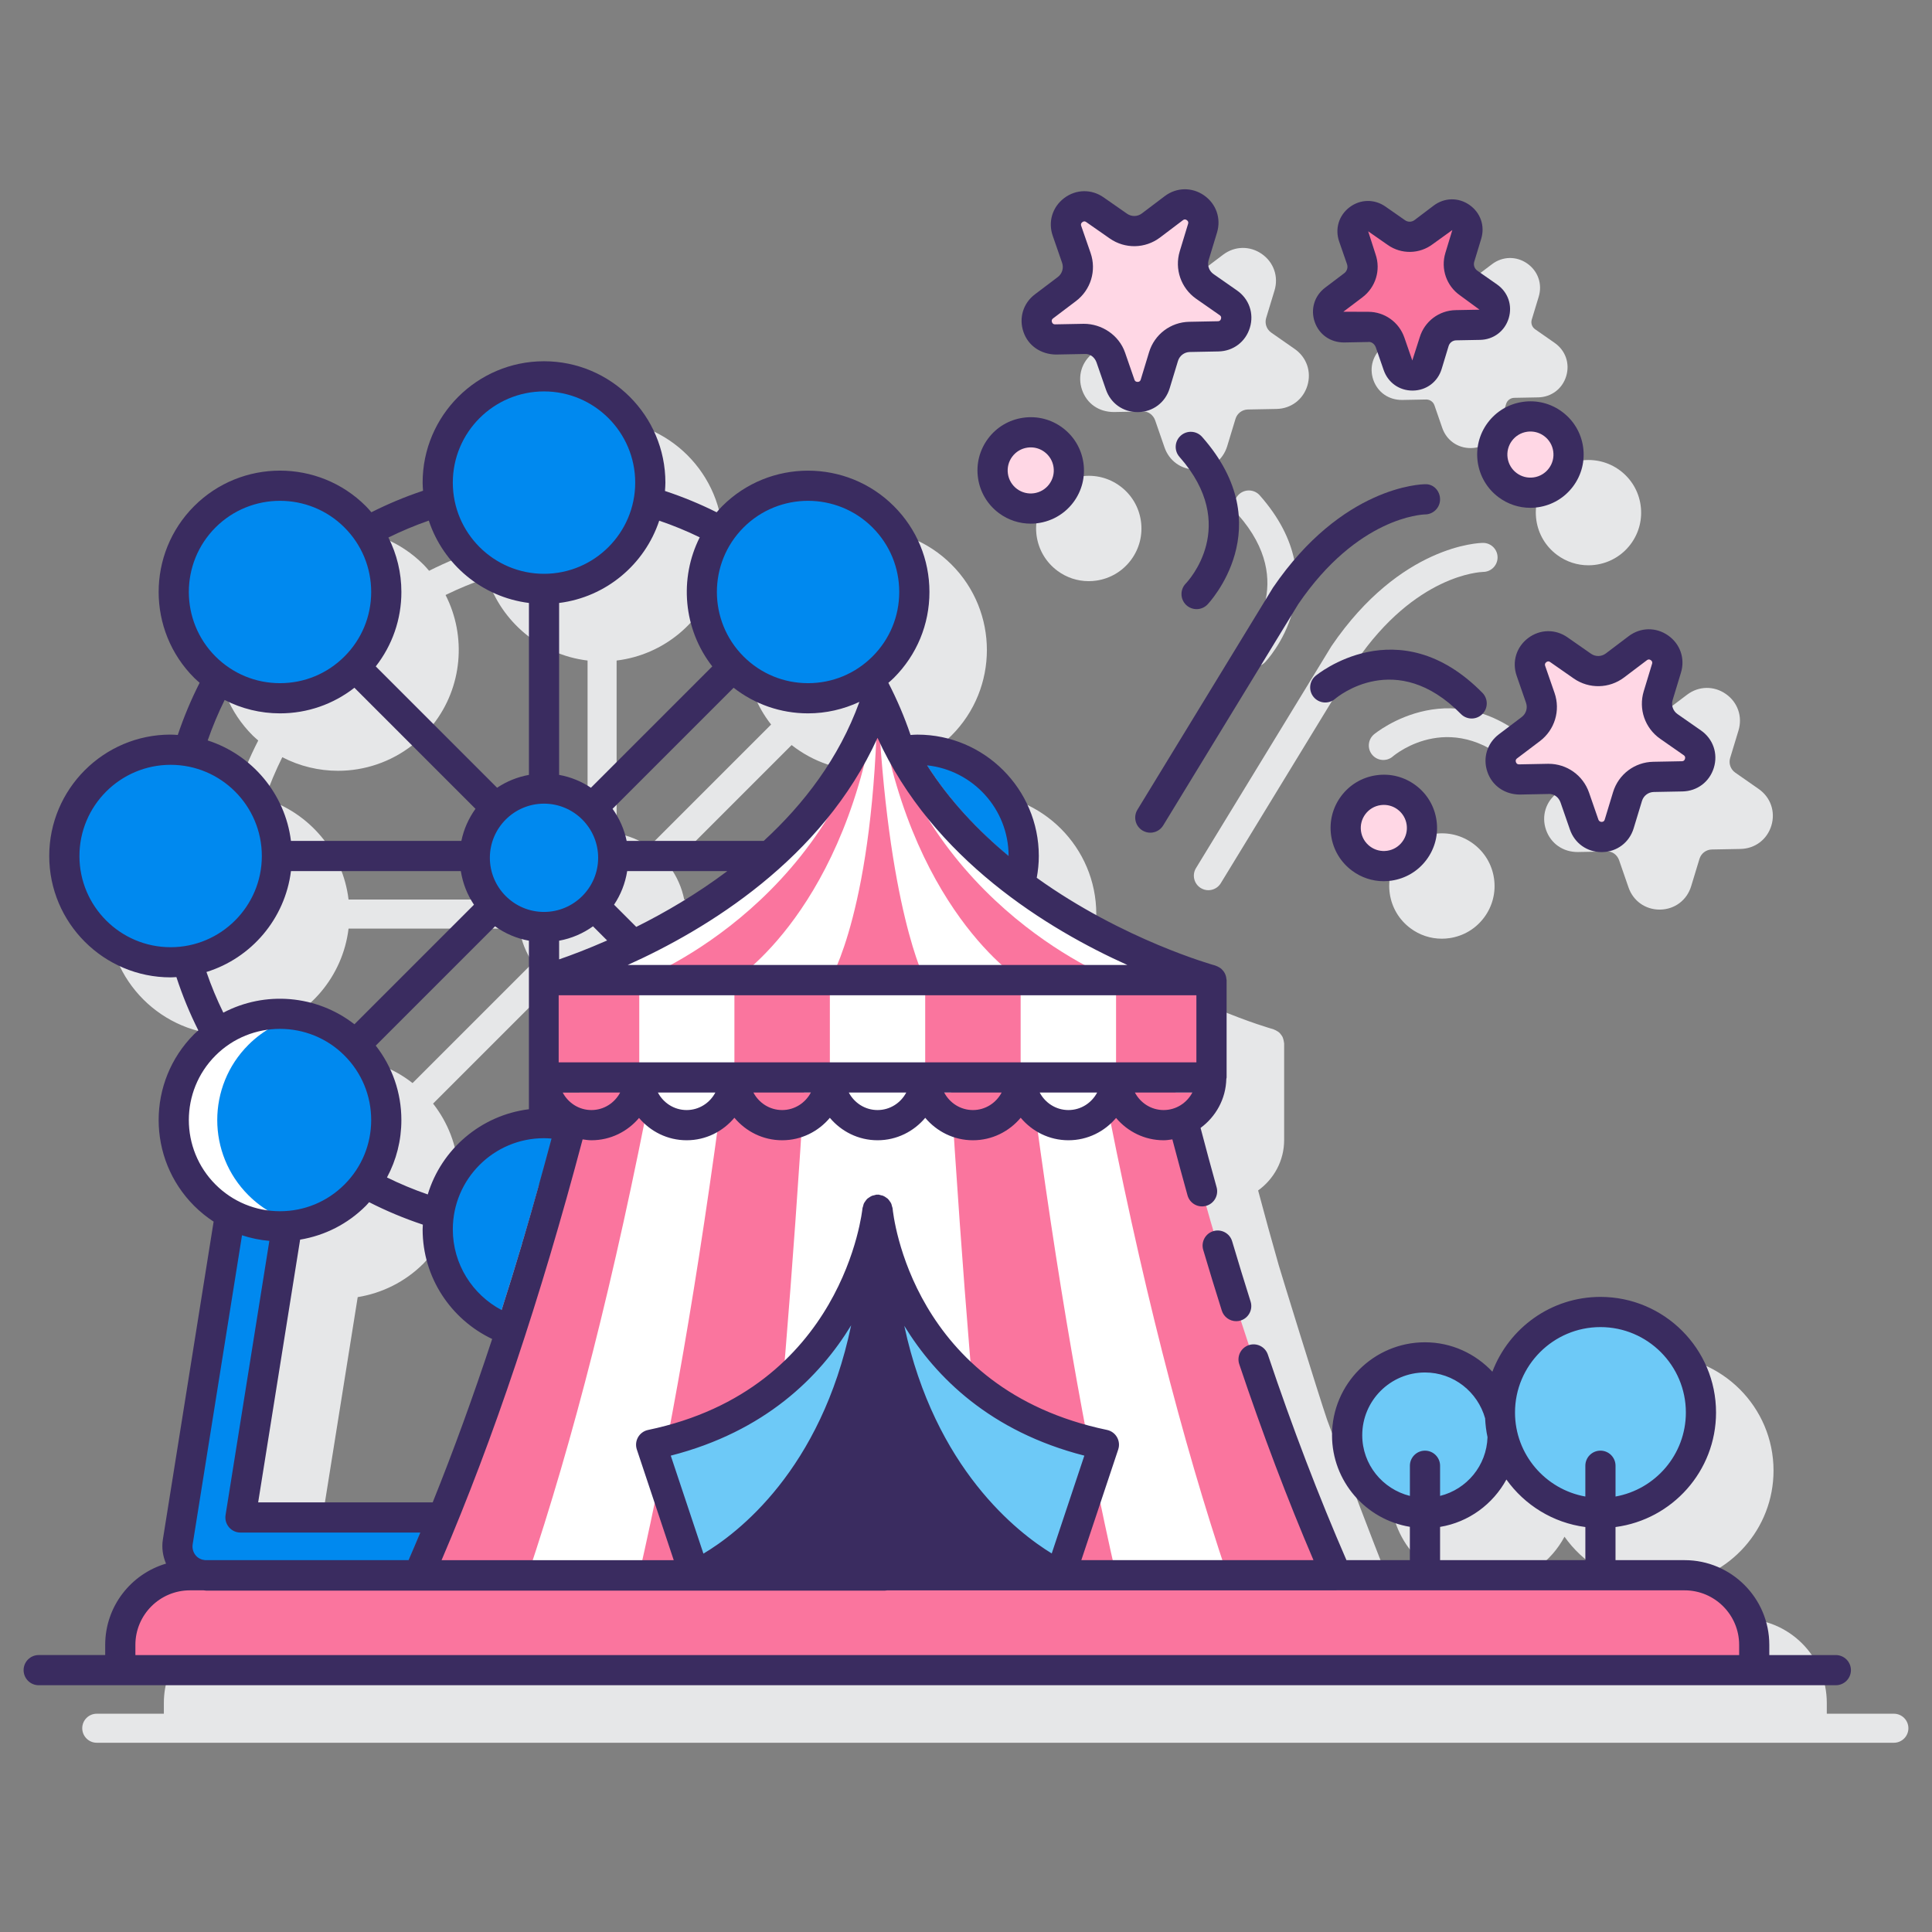 <?xml version="1.0" encoding="utf-8"?>
<!-- Generator: Adobe Illustrator 22.0.1, SVG Export Plug-In . SVG Version: 6.00 Build 0)  -->
<svg version="1.1" id="Layer_1" xmlns="http://www.w3.org/2000/svg" xmlns:xlink="http://www.w3.org/1999/xlink" x="0px" y="0px"
	 viewBox="0 0 128 128" style="enable-background:new 0 0 128 128;" xml:space="preserve">
<rect x="0" y="0" width="128" height="128" fill="#808080" stroke="none"/>
<style type="text/css">
	.st0{fill:#3A2C60;}
	.st1{fill:#E6E7E8;}
	.st2{fill:#6DC9F7;}
	.st3{fill:#FFFFFF;}
	.st4{fill:#FA759E;}
	.st5{fill:#FFD7E5;}
	.st6{fill:#D4FBFF;}
	.st7{fill:#0089EF;}
</style>
<g>
	<g>
		<path class="st1" d="M105.112,46.152c-0.768,0.581-1.06,1.544-0.745,2.454l0.62,1.793c0.124,0.359,0.004,0.755-0.299,0.984
			l-1.513,1.144c-0.768,0.581-1.061,1.544-0.746,2.454c0.316,0.91,1.13,1.472,2.104,1.468l1.897-0.036
			c0.382-0.042,0.719,0.229,0.843,0.588l0.62,1.793c0.31,0.896,1.115,1.469,2.059,1.469c0.015,0,0.03,0,0.045,0
			c0.963-0.019,1.766-0.626,2.046-1.547l0.552-1.815c0.111-0.364,0.441-0.613,0.82-0.62l1.897-0.036
			c0.963-0.018,1.766-0.626,2.046-1.547c0.28-0.921-0.049-1.873-0.839-2.425l-1.555-1.085c-0.312-0.218-0.447-0.609-0.336-0.973
			l0.551-1.815c0.28-0.921-0.049-1.873-0.839-2.424c-0.789-0.551-1.797-0.532-2.565,0.049l-1.513,1.144
			c-0.303,0.229-0.716,0.237-1.028,0.02l-1.556-1.086C106.887,45.551,105.881,45.57,105.112,46.152z"/>
		<path class="st1" d="M92.898,26.498l1.585-0.03c0.004,0,0.008,0,0.011,0c0.245,0,0.462,0.154,0.542,0.386l0.518,1.499c0,0,0,0,0,0
			c0.282,0.813,1.013,1.333,1.87,1.333c0.014,0,0.027,0,0.041,0c0.874-0.016,1.604-0.568,1.858-1.405l0.461-1.517
			c0.073-0.239,0.289-0.402,0.538-0.407l1.585-0.03c0.874-0.017,1.604-0.568,1.858-1.405c0.255-0.837-0.045-1.701-0.762-2.202
			l-1.3-0.907c-0.204-0.143-0.293-0.399-0.22-0.638l0.46-1.516c0.255-0.837-0.045-1.701-0.762-2.202
			c-0.718-0.501-1.632-0.482-2.329,0.045l-1.265,0.956c-0.199,0.15-0.47,0.156-0.674,0.013l-1.3-0.907
			c-0.718-0.5-1.632-0.483-2.329,0.045s-0.964,1.403-0.678,2.229l0.519,1.499c0.081,0.235,0.002,0.495-0.196,0.645l-1.265,0.957
			c-0.698,0.527-0.964,1.402-0.678,2.229C91.274,25.991,92.001,26.504,92.898,26.498z M93.516,19.521L93.516,19.521L93.516,19.521
			L93.516,19.521z M102.455,23.508L102.455,23.508L102.455,23.508L102.455,23.508z"/>
		<path class="st1" d="M73.792,27.298l1.897-0.036c0.366-0.038,0.719,0.229,0.843,0.588l0.621,1.793
			c0.31,0.896,1.115,1.469,2.059,1.469c0.015,0,0.03,0,0.045,0c0.963-0.018,1.766-0.626,2.047-1.547l0.551-1.815
			c0.111-0.364,0.441-0.613,0.821-0.62l1.896-0.036c0.963-0.018,1.766-0.626,2.046-1.547c0.28-0.921-0.049-1.873-0.839-2.425
			l-1.555-1.085c-0.312-0.218-0.447-0.609-0.337-0.972l0.552-1.815c0.28-0.921-0.049-1.873-0.839-2.424
			c-0.789-0.551-1.797-0.533-2.565,0.048l-1.514,1.144c-0.302,0.229-0.716,0.237-1.028,0.02l-1.556-1.086
			c-0.789-0.551-1.796-0.531-2.565,0.049c-0.768,0.581-1.061,1.544-0.746,2.454l0.621,1.793c0.124,0.359,0.004,0.754-0.299,0.984
			l-1.513,1.144c-0.768,0.581-1.061,1.544-0.746,2.454C72.004,26.74,72.794,27.295,73.792,27.298z"/>
		<path class="st1" d="M102.443,31.879c-0.557,0.747-0.789,1.666-0.655,2.589c0.135,0.922,0.62,1.737,1.368,2.294
			c0.625,0.466,1.355,0.69,2.08,0.69c1.065,0,2.118-0.485,2.802-1.403c0.557-0.747,0.789-1.666,0.655-2.589s-0.62-1.737-1.367-2.294
			C105.784,30.017,103.593,30.336,102.443,31.879z"/>
		<path class="st1" d="M97.615,55.904c-0.747-0.557-1.667-0.792-2.589-0.656c-0.922,0.135-1.737,0.62-2.294,1.368
			c-0.557,0.747-0.79,1.667-0.656,2.589c0.135,0.922,0.62,1.737,1.368,2.294c0.609,0.454,1.332,0.692,2.078,0.692
			c0.17,0,0.34-0.012,0.51-0.037c0.922-0.134,1.737-0.62,2.294-1.367s0.79-1.667,0.656-2.589
			C98.848,57.275,98.362,56.461,97.615,55.904z"/>
		<path class="st1" d="M70.05,37.811c0.609,0.454,1.331,0.692,2.077,0.692c0.17,0,0.34-0.012,0.511-0.037
			c0.922-0.135,1.737-0.62,2.294-1.368c0.557-0.747,0.789-1.666,0.655-2.589c-0.135-0.922-0.62-1.737-1.368-2.294
			c-0.747-0.557-1.667-0.789-2.589-0.655c-0.922,0.135-1.737,0.62-2.294,1.368s-0.789,1.666-0.655,2.589
			C68.818,36.44,69.303,37.254,70.05,37.811z"/>
		<path class="st1" d="M101.348,51.412c0.244,0,0.487-0.092,0.675-0.276c0.379-0.373,0.383-0.982,0.011-1.361
			c-5.559-5.647-10.955-1.163-11.009-1.117c-0.404,0.345-0.452,0.952-0.107,1.356c0.344,0.403,0.951,0.451,1.356,0.107
			c0.163-0.141,4.071-3.382,8.389,1.004C100.851,51.316,101.1,51.412,101.348,51.412z"/>
		<path class="st1" d="M82.45,43.891c0.187,0.184,0.431,0.276,0.674,0.276c0.249,0,0.498-0.096,0.686-0.288
			c0.05-0.051,4.899-5.121-0.348-11.06c-0.352-0.398-0.959-0.435-1.358-0.084c-0.398,0.352-0.436,0.959-0.084,1.358
			c4.038,4.57,0.574,8.276,0.415,8.441C82.065,42.913,82.072,43.52,82.45,43.891z"/>
		<path class="st1" d="M79.557,58.837c0.156,0.095,0.329,0.141,0.5,0.141c0.324,0,0.641-0.164,0.822-0.461l8.951-14.668
			c3.943-5.781,8.241-5.953,8.439-5.958c0.529-0.007,0.953-0.44,0.949-0.969c-0.004-0.529-0.434-0.954-0.962-0.954
			c-0.002,0-0.005,0-0.008,0c-0.221,0.002-5.453,0.119-10.034,6.838l-8.977,14.709C78.961,57.968,79.104,58.56,79.557,58.837z"/>
		<path class="st1" d="M125.474,113.538h-4.444v-0.715c0-3.073-2.5-5.574-5.574-5.574h-4.615v-2.265
			c3.749-0.475,6.66-3.678,6.66-7.554c0-4.203-3.419-7.622-7.622-7.622c-3.272,0-6.061,2.077-7.139,4.978
			c-1.118-1.209-2.712-1.971-4.485-1.971c-3.374,0-6.118,2.745-6.118,6.118c0,3.045,2.239,5.571,5.157,6.035v2.28h-4.27
			c-1.1-2.507-4.926-12.676-5.097-13.177c-0.606-1.777-3.063-9.747-3.21-10.256c-0.46-1.6-0.913-3.259-1.363-4.944
			c1.04-0.749,1.724-1.963,1.724-3.34v-6.411c0-0.023-0.011-0.042-0.013-0.064c-0.005-0.067-0.021-0.129-0.039-0.193
			c-0.016-0.058-0.031-0.114-0.057-0.167c-0.028-0.056-0.065-0.103-0.102-0.152c-0.037-0.049-0.072-0.096-0.118-0.137
			c-0.045-0.04-0.096-0.069-0.148-0.1c-0.057-0.034-0.111-0.065-0.175-0.087c-0.021-0.007-0.037-0.023-0.058-0.029
			c-0.102-0.027-6.136-1.711-11.923-5.93c0.12-0.549,0.187-1.118,0.187-1.703c0-4.414-3.591-8.004-8.004-8.004
			c-0.161,0-0.319,0.015-0.478,0.024c-0.407-1.215-0.902-2.39-1.479-3.517c0.125-0.11,0.252-0.217,0.372-0.336
			c3.121-3.121,3.121-8.199,0-11.32c-3.12-3.122-8.198-3.121-11.32,0c-0.132,0.132-0.251,0.272-0.372,0.411
			c-1.118-0.563-2.281-1.046-3.485-1.442c0.013-0.184,0.028-0.368,0.028-0.555c0-4.414-3.591-8.004-8.004-8.004
			s-8.004,3.59-8.004,8.004c0,0.187,0.015,0.371,0.028,0.555c-1.204,0.396-2.367,0.879-3.485,1.442
			c-0.121-0.139-0.239-0.279-0.371-0.411c-3.121-3.121-8.199-3.121-11.32,0c-1.512,1.512-2.345,3.522-2.345,5.66
			c0,2.138,0.833,4.148,2.345,5.66c0.119,0.119,0.247,0.225,0.371,0.336c-0.577,1.127-1.072,2.301-1.479,3.517
			c-0.159-0.009-0.317-0.024-0.478-0.024c-4.414,0-8.004,3.591-8.004,8.004s3.591,8.004,8.004,8.004c0.135,0,0.266-0.014,0.399-0.02
			c0.402,1.24,0.897,2.438,1.475,3.588c-0.096,0.087-0.196,0.168-0.288,0.261c-1.512,1.512-2.345,3.522-2.345,5.66
			c0,2.138,0.833,4.148,2.345,5.66c0.404,0.405,0.843,0.754,1.305,1.054l-3.367,21.087c-0.089,0.556,0.001,1.113,0.223,1.616
			c-2.331,0.667-4.043,2.813-4.043,5.355v0.715H6.411c-0.531,0-0.962,0.431-0.962,0.962c0,0.531,0.431,0.962,0.962,0.962h5.406
			h108.252h5.405c0.531,0,0.962-0.431,0.962-0.962C126.436,113.968,126.005,113.538,125.474,113.538z M52.495,61.521
			c-2.123,1.666-4.325,2.98-6.298,3.985l-1.716-1.716c0.454-0.667,0.76-1.439,0.887-2.269H52.495z M43.138,65.168l1.221,1.221
			c-1.438,0.65-2.662,1.112-3.507,1.404v-1.655C41.694,65.99,42.471,65.651,43.138,65.168z M36.552,92.563
			c-1.272,3.831-2.6,7.441-3.987,10.858H20.907l2.792-17.483c1.597-0.261,3.13-0.998,4.359-2.227c0.08-0.08,0.149-0.166,0.225-0.249
			c1.159,0.593,2.368,1.1,3.62,1.513c-0.004,0.108-0.016,0.213-0.016,0.322C31.886,88.519,33.802,91.295,36.552,92.563z
			 M52.447,49.362c1.444,1.134,3.188,1.706,4.935,1.706c1.209,0,2.416-0.279,3.524-0.822c-1.301,3.79-3.582,6.876-6.188,9.352
			h-9.387c-0.158-0.798-0.491-1.532-0.952-2.168L52.447,49.362z M36.642,65.168c0.667,0.484,1.443,0.822,2.286,0.97v2.776
			c-0.011,0.047-0.019,0.093-0.022,0.142c-0.002,0.023-0.013,0.042-0.013,0.065v6.411c0,0.119,0.025,0.232,0.035,0.348v1.476
			c-3.204,0.386-5.829,2.67-6.715,5.693c-0.96-0.33-1.893-0.719-2.794-1.165c1.507-2.764,1.264-6.231-0.727-8.768L36.642,65.168z
			 M99.218,104.969c1.922-0.305,3.549-1.502,4.435-3.158c1.206,1.709,3.093,2.899,5.266,3.174v2.265h-9.701V104.969z M50.261,39.42
			c-1.397,2.732-1.12,6.102,0.827,8.582l-8.085,8.085c-0.635-0.432-1.365-0.731-2.151-0.869V43.762
			c3.128-0.377,5.705-2.561,6.651-5.478C48.45,38.607,49.371,38.984,50.261,39.42z M32.277,38.284
			c0.946,2.917,3.522,5.101,6.651,5.478v11.456c-0.785,0.138-1.516,0.437-2.151,0.869l-8.085-8.085
			c1.947-2.48,2.224-5.85,0.827-8.582C30.408,38.984,31.33,38.607,32.277,38.284z M18.703,50.167c1.154,0.599,2.424,0.9,3.694,0.9
			c1.747,0,3.491-0.572,4.935-1.705L35.4,57.43c-0.461,0.636-0.794,1.37-0.952,2.168H23.093c-0.38-3.153-2.596-5.75-5.548-6.677
			C17.874,51.974,18.261,51.055,18.703,50.167z M17.471,68.218c2.989-0.907,5.238-3.517,5.622-6.697h11.319
			c0.128,0.83,0.434,1.602,0.887,2.269l-7.966,7.966c-2.523-1.98-5.967-2.233-8.724-0.753
			C18.171,70.106,17.794,69.175,17.471,68.218z"/>
	</g>
	<g>
		<g>
			<g>
				<g>
					<path class="st7" d="M15.932,100.536l3.084-19.312c-1.29,0.085-2.598-0.178-3.768-0.8l-3.47,21.732
						c-0.089,0.556,0.07,1.123,0.436,1.552c0.365,0.429,0.9,0.675,1.463,0.675h13.059c-0.003-0.143,0.02-0.286,0.079-0.421
						c0.493-1.119,0.976-2.263,1.454-3.426H15.932z"/>
					<g>
						<circle class="st7" cx="36.042" cy="56.831" r="4.587"/>
						
							<ellipse transform="matrix(0.707 -0.707 0.707 0.707 -12.053 34.851)" class="st7" cx="36.042" cy="31.974" rx="7.042" ry="7.042"/>
						<path class="st7" d="M32.921,87.756c1.327-4.092,2.598-8.415,3.816-13.024c-0.13-0.095-0.254-0.199-0.372-0.308
							c-0.108-0.005-0.214-0.016-0.323-0.016c-3.889,0-7.042,3.153-7.042,7.042C29,84.217,30.6,86.605,32.921,87.756z"/>
						<circle class="st7" cx="53.535" cy="39.22" r="7.042"/>
						<circle class="st7" cx="18.55" cy="74.205" r="7.042"/>
						<path class="st3" d="M16.456,79.184c-2.75-2.75-2.75-7.209,0-9.96c1.006-1.006,2.241-1.64,3.537-1.91
							c-2.247-0.468-4.678,0.166-6.423,1.91c-2.75,2.75-2.75,7.209,0,9.96c1.744,1.744,4.175,2.378,6.423,1.91
							C18.697,80.824,17.462,80.19,16.456,79.184z"/>
						<path class="st7" d="M67.779,57.484c0.028-0.254,0.044-0.51,0.044-0.771c0-3.884-3.145-7.034-7.028-7.042
							C62.604,52.87,65.13,55.449,67.779,57.484z"/>
						
							<ellipse transform="matrix(0.973 -0.23 0.23 0.973 -12.727 4.114)" class="st7" cx="11.304" cy="56.712" rx="7.042" ry="7.042"/>
						<circle class="st7" cx="18.55" cy="39.22" r="7.042"/>
					</g>
				</g>
				<g>
					<g>
						<path class="st5" d="M104.955,54.632l-0.621-1.793c-0.26-0.752-0.975-1.251-1.771-1.236l-1.897,0.036
							c-1.182,0.023-1.702-1.481-0.759-2.194l1.513-1.144c0.635-0.48,0.888-1.314,0.628-2.066l-0.621-1.793
							c-0.387-1.117,0.882-2.077,1.852-1.4l1.556,1.086c0.653,0.455,1.524,0.439,2.159-0.041l1.513-1.144
							c0.943-0.713,2.247,0.197,1.904,1.328l-0.552,1.815c-0.231,0.761,0.054,1.585,0.706,2.04l1.556,1.086
							c0.97,0.676,0.507,2.198-0.675,2.221l-1.897,0.036c-0.796,0.015-1.491,0.541-1.722,1.302l-0.552,1.815
							C106.932,55.719,105.342,55.749,104.955,54.632z"/>
						<path class="st4" d="M92.617,24.19l-0.519-1.498c-0.218-0.629-0.815-1.045-1.48-1.033l-1.585,0.03
							c-0.988,0.019-1.423-1.238-0.635-1.834l1.265-0.956c0.531-0.401,0.742-1.098,0.525-1.727l-0.519-1.498
							c-0.323-0.934,0.737-1.736,1.548-1.17l1.3,0.907c0.545,0.381,1.274,0.367,1.805-0.034l1.265-0.956
							c0.788-0.596,1.879,0.165,1.591,1.11l-0.461,1.517c-0.193,0.636,0.045,1.325,0.59,1.706l1.3,0.907
							c0.81,0.565,0.424,1.838-0.564,1.856l-1.585,0.03c-0.665,0.013-1.246,0.452-1.44,1.089l-0.461,1.517
							C94.27,25.098,92.94,25.124,92.617,24.19z"/>
						<path class="st5" d="M74.215,25.481l-0.621-1.793c-0.26-0.752-0.975-1.251-1.771-1.236l-1.897,0.036
							c-1.182,0.023-1.702-1.481-0.759-2.194l1.513-1.144c0.635-0.48,0.888-1.314,0.628-2.066l-0.621-1.793
							c-0.387-1.117,0.882-2.077,1.852-1.4l1.556,1.086c0.653,0.455,1.524,0.439,2.159-0.041l1.513-1.144
							c0.943-0.713,2.247,0.197,1.904,1.328l-0.552,1.815c-0.231,0.761,0.054,1.585,0.706,2.04l1.556,1.086
							c0.97,0.676,0.507,2.198-0.675,2.221L78.81,22.32c-0.796,0.015-1.491,0.541-1.722,1.302l-0.552,1.815
							C76.192,26.568,74.602,26.599,74.215,25.481z"/>
					</g>
					<g>
						<path class="st5" d="M102.904,28.09c-1.119-0.834-2.702-0.603-3.536,0.516c-0.834,1.119-0.603,2.702,0.516,3.536
							s2.702,0.603,3.536-0.516C104.254,30.508,104.023,28.924,102.904,28.09z"/>
						<path class="st5" d="M93.193,52.828c-1.119-0.834-2.702-0.603-3.536,0.516s-0.603,2.702,0.516,3.536s2.702,0.603,3.536-0.516
							C94.543,55.245,94.312,53.662,93.193,52.828z"/>
						<circle class="st5" cx="68.288" cy="31.167" r="2.527"/>
					</g>
				</g>
			</g>
			<path class="st4" d="M111.61,104.364H12.581c-2.547,0-4.612,2.065-4.612,4.612v1.676h108.252v-1.676
				C116.221,106.429,114.157,104.364,111.61,104.364z"/>
			<g>
				<g>
					<path class="st4" d="M77.637,71.384H38.641c-3.368,13.404-7,24.098-10.91,32.981h60.817
						C84.637,95.484,81.005,84.791,77.637,71.384z"/>
					<path class="st3" d="M72.999,71.384H43.278c-2.567,13.404-5.335,24.098-8.315,32.981h46.352
						C78.335,95.484,75.566,84.791,72.999,71.384z"/>
					<path class="st4" d="M48.002,71.384c-1.751,13.404-3.639,24.098-5.672,32.981h31.616c-2.033-8.882-3.921-19.575-5.672-32.981
						H48.002z"/>
					<path class="st3" d="M53.331,71.384c-0.83,13.404-1.726,24.098-2.69,32.981h14.996c-0.964-8.882-1.86-19.575-2.69-32.981
						H53.331z"/>
					<g>
						<g>
							<path class="st3" d="M80.27,64.938c0,0-17.605-4.707-22.131-18.828C53.612,60.23,36.007,64.938,36.007,64.938H80.27z"/>
						</g>
						<g>
							<path class="st4" d="M73.947,64.938c0,0-12.575-4.707-15.808-18.828C54.905,60.23,42.33,64.938,42.33,64.938H73.947z"/>
						</g>
						<g>
							<path class="st3" d="M67.627,64.938c0,0-7.549-4.707-9.489-18.828c-1.94,14.121-9.489,18.828-9.489,18.828H67.627z"/>
						</g>
						<g>
							<path class="st4" d="M61.295,64.938c0,0-2.509-4.707-3.156-18.828c-0.2,14.096-3.156,18.828-3.156,18.828H61.295z"/>
						</g>
					</g>
					<g>
						<path class="st2" d="M58.14,80.141c0,0,1.154,12.689,14.996,15.573l-2.884,8.651C70.252,104.365,58.14,99.174,58.14,80.141z"
							/>
						<path class="st2" d="M58.14,80.144c0,0.734-0.017,1.45-0.052,2.143c-0.081,1.624-0.256,3.138-0.501,4.547
							c-1.776,10.201-7.394,14.963-10.09,16.704c-0.897,0.582-1.467,0.827-1.467,0.827l-2.346-7.022l-0.541-1.63
							C56.987,92.831,58.14,80.144,58.14,80.144z"/>
					</g>
					<g>
						<g>
							<path class="st3" d="M55.155,72.384c0.42,1.252,1.59,2.16,2.983,2.16s2.563-0.908,2.983-2.16H55.155z"/>
							<g>
								<path class="st4" d="M48.835,72.384c0.42,1.252,1.59,2.16,2.983,2.16s2.563-0.908,2.983-2.16H48.835z"/>
								<path class="st4" d="M61.475,72.384c0.42,1.252,1.59,2.16,2.983,2.16s2.563-0.908,2.983-2.16H61.475z"/>
							</g>
							<g>
								<path class="st3" d="M42.508,72.384c0.42,1.252,1.59,2.16,2.984,2.16s2.563-0.908,2.983-2.16H42.508z"/>
								<path class="st3" d="M67.803,72.384c0.42,1.252,1.59,2.16,2.983,2.16s2.563-0.908,2.983-2.16H67.803z"/>
							</g>
							<g>
								<path class="st4" d="M36.2,72.384c0.42,1.252,1.59,2.16,2.983,2.16s2.563-0.908,2.983-2.16H36.2z"/>
								<path class="st4" d="M74.11,72.384c0.42,1.252,1.59,2.16,2.983,2.16s2.563-0.908,2.983-2.16H74.11z"/>
							</g>
						</g>
						<g>
							<rect x="36.014" y="64.931" class="st3" width="44.25" height="6.453"/>
							<rect x="36.03" y="64.931" class="st4" width="6.323" height="6.453"/>
							<g>
								<rect x="48.657" y="64.931" class="st4" width="6.323" height="6.453"/>
								<rect x="61.297" y="64.931" class="st4" width="6.323" height="6.453"/>
							</g>
							<rect x="73.942" y="64.931" class="st4" width="6.315" height="6.453"/>
						</g>
					</g>
				</g>
			</g>
		</g>
		<circle class="st2" cx="94.408" cy="95.087" r="5.156"/>
		<g>
			<circle class="st2" cx="106.033" cy="93.583" r="6.66"/>
			<g>
				<path class="st0" d="M101.242,42.274c-0.782,0.591-1.08,1.571-0.759,2.498l0.621,1.792c0.119,0.344,0.004,0.722-0.286,0.941
					l-1.513,1.144c-0.782,0.591-1.08,1.571-0.759,2.498c0.321,0.926,1.161,1.488,2.141,1.494l1.896-0.037
					c0.367-0.033,0.688,0.219,0.807,0.563l0.621,1.792c0.315,0.912,1.135,1.494,2.095,1.494c0.015,0,0.031,0,0.046,0
					c0.979-0.019,1.797-0.637,2.082-1.575l0.551-1.814c0.106-0.348,0.421-0.586,0.785-0.593l1.896-0.036
					c0.979-0.019,1.797-0.637,2.082-1.574s-0.05-1.906-0.854-2.467l-1.556-1.085c-0.298-0.208-0.427-0.581-0.322-0.929l0.552-1.815
					c0.285-0.938-0.05-1.906-0.854-2.466c-0.804-0.561-1.828-0.542-2.61,0.049l-1.513,1.144c-0.29,0.22-0.685,0.228-0.983,0.019
					l-1.556-1.085C103.049,41.663,102.024,41.683,101.242,42.274z M107.597,44.886l1.513-1.144c0.032-0.023,0.129-0.097,0.259-0.005
					c0.131,0.091,0.096,0.207,0.084,0.244l-0.551,1.815c-0.359,1.18,0.08,2.446,1.09,3.151l1.556,1.085
					c0.033,0.023,0.132,0.092,0.085,0.246c-0.046,0.153-0.167,0.155-0.207,0.156l-1.896,0.036c-1.232,0.023-2.302,0.832-2.661,2.012
					l-0.551,1.815c-0.011,0.038-0.046,0.153-0.207,0.156c-0.145-0.003-0.199-0.111-0.212-0.148l-0.621-1.792
					c-0.397-1.147-1.47-1.909-2.68-1.909c-0.018,0-0.037,0-0.055,0l-1.896,0.037c-0.032,0.001-0.16,0.004-0.212-0.148
					c-0.052-0.152,0.043-0.224,0.075-0.248l1.513-1.144c0.983-0.744,1.373-2.026,0.97-3.191l-0.621-1.792
					c-0.013-0.038-0.052-0.151,0.076-0.248c0.126-0.097,0.226-0.028,0.259-0.004l1.556,1.085
					C105.274,45.654,106.614,45.628,107.597,44.886z"/>
				<path class="st0" d="M89.052,22.689l1.585-0.03c0.228-0.039,0.439,0.14,0.516,0.36l0.519,1.499
					c0.287,0.83,1.032,1.359,1.906,1.359c0.014,0,0.027,0,0.041,0c0.892-0.017,1.635-0.579,1.895-1.433l0.46-1.517
					c0.068-0.223,0.27-0.375,0.502-0.379l1.585-0.03c0.892-0.018,1.635-0.58,1.895-1.433c0.259-0.853-0.046-1.733-0.777-2.243
					l-1.3-0.908c-0.191-0.133-0.273-0.372-0.206-0.595l0.46-1.517c0.26-0.853-0.045-1.733-0.776-2.244
					c-0.73-0.511-1.663-0.494-2.375,0.045l-1.264,0.956c-0.187,0.141-0.439,0.146-0.63,0.012l-1.3-0.907
					c-0.732-0.51-1.664-0.492-2.375,0.045c-0.711,0.538-0.982,1.43-0.69,2.272l0.519,1.498c0.076,0.22,0.003,0.462-0.183,0.602
					l-1.265,0.957c-0.711,0.538-0.982,1.43-0.69,2.272C87.396,22.172,88.153,22.694,89.052,22.689z M90.266,19.697
					c0.878-0.665,1.227-1.81,0.867-2.852l-0.488-1.521l1.3,0.907c0.904,0.631,2.102,0.608,2.98-0.057l1.296-0.934l-0.461,1.517
					c-0.32,1.054,0.072,2.186,0.975,2.816l1.289,0.944l-1.585,0.03c-1.102,0.021-2.057,0.744-2.378,1.798L93.57,23.88
					c0,0-0.003-0.004-0.008-0.017l-0.519-1.498c-0.355-1.026-1.313-1.707-2.395-1.707c-0.017,0-0.033,0-0.049,0l-1.598-0.005
					L90.266,19.697z"/>
				<path class="st0" d="M69.946,23.489l1.896-0.036c0.369-0.038,0.688,0.219,0.807,0.563l0.621,1.793
					c0.315,0.912,1.134,1.494,2.095,1.494c0.015,0,0.03,0,0.045,0c0.98-0.019,1.797-0.637,2.083-1.575l0.551-1.814
					c0.106-0.348,0.421-0.586,0.786-0.593l1.896-0.037c0.98-0.019,1.797-0.637,2.082-1.574c0.285-0.938-0.05-1.906-0.854-2.467
					l-1.555-1.085c-0.298-0.208-0.428-0.582-0.322-0.93l0.552-1.815c0.285-0.938-0.051-1.906-0.854-2.467
					c-0.804-0.56-1.829-0.54-2.609,0.05l-1.513,1.144c-0.289,0.22-0.685,0.228-0.983,0.019l-1.556-1.085
					c-0.804-0.561-1.828-0.541-2.61,0.05c-0.781,0.591-1.079,1.571-0.758,2.497l0.621,1.793c0.119,0.344,0.004,0.722-0.286,0.941
					l-1.513,1.144c-0.782,0.591-1.08,1.571-0.759,2.498C68.126,22.922,68.977,23.472,69.946,23.489z M69.771,21.093l1.513-1.144
					c0.984-0.743,1.374-2.025,0.97-3.19l-0.621-1.793c-0.013-0.038-0.052-0.151,0.075-0.248c0.127-0.097,0.227-0.028,0.259-0.005
					l1.555,1.085c1.012,0.706,2.351,0.68,3.334-0.063l1.514-1.145c0.031-0.024,0.127-0.098,0.259-0.005
					c0.131,0.092,0.096,0.207,0.085,0.245l-0.552,1.815c-0.359,1.179,0.08,2.446,1.09,3.152l1.556,1.085
					c0.033,0.022,0.131,0.091,0.085,0.245c-0.046,0.153-0.167,0.155-0.207,0.156l-1.896,0.037c-1.232,0.023-2.302,0.832-2.661,2.012
					l-0.551,1.814c-0.012,0.038-0.047,0.153-0.207,0.156c-0.165-0.006-0.199-0.11-0.212-0.148l-0.621-1.793
					c-0.403-1.165-1.549-1.912-2.735-1.908l-1.896,0.036c-0.031,0.001-0.16,0.004-0.212-0.148
					C69.643,21.19,69.739,21.118,69.771,21.093z"/>
				<path class="st0" d="M98.565,28.008c-1.162,1.559-0.839,3.773,0.72,4.936c0.615,0.458,1.346,0.7,2.1,0.7
					c0.171,0,0.344-0.012,0.517-0.038c0.933-0.136,1.756-0.627,2.319-1.382c0.563-0.755,0.798-1.685,0.663-2.617
					c-0.136-0.932-0.627-1.756-1.382-2.319s-1.685-0.799-2.617-0.662C99.952,26.762,99.128,27.253,98.565,28.008z M100.169,29.204
					c0.244-0.327,0.6-0.54,1.004-0.599c0.075-0.011,0.149-0.016,0.224-0.016c0.327,0,0.643,0.104,0.91,0.303
					c0.327,0.244,0.54,0.6,0.598,1.004c0.059,0.404-0.042,0.806-0.287,1.133c-0.244,0.327-0.6,0.54-1.004,0.599
					c-0.404,0.058-0.806-0.043-1.133-0.287C99.806,30.838,99.666,29.879,100.169,29.204z"/>
				<path class="st0" d="M93.79,52.026c-0.755-0.563-1.686-0.799-2.617-0.662c-0.933,0.136-1.756,0.627-2.319,1.382
					c-0.563,0.755-0.798,1.685-0.663,2.617c0.136,0.933,0.627,1.756,1.382,2.319c0.616,0.459,1.347,0.7,2.101,0.7
					c0.171,0,0.344-0.013,0.516-0.038c0.933-0.136,1.756-0.627,2.319-1.382s0.798-1.685,0.662-2.617
					C95.037,53.412,94.546,52.589,93.79,52.026z M92.907,55.767c-0.244,0.327-0.6,0.54-1.004,0.599
					c-0.402,0.058-0.806-0.043-1.133-0.287c-0.327-0.244-0.54-0.6-0.599-1.004c-0.059-0.403,0.043-0.806,0.287-1.133
					c0.244-0.327,0.6-0.54,1.004-0.599c0.075-0.011,0.149-0.016,0.224-0.016c0.327,0,0.643,0.104,0.909,0.303
					c0.327,0.244,0.54,0.6,0.599,1.004S93.151,55.44,92.907,55.767z"/>
				<path class="st0" d="M66.18,33.995c0.632,0.471,1.371,0.698,2.104,0.698c1.077,0,2.141-0.49,2.832-1.417
					c0.563-0.755,0.798-1.685,0.662-2.617c-0.136-0.933-0.627-1.756-1.382-2.319c-0.755-0.563-1.685-0.798-2.617-0.662
					s-1.756,0.626-2.319,1.382s-0.798,1.685-0.663,2.617C64.934,32.609,65.425,33.432,66.18,33.995z M67.064,30.254
					c0.244-0.327,0.6-0.54,1.004-0.598c0.075-0.011,0.149-0.016,0.224-0.016c0.326,0,0.643,0.104,0.909,0.303
					c0.327,0.244,0.54,0.6,0.599,1.004s-0.043,0.806-0.287,1.133c-0.503,0.676-1.462,0.815-2.137,0.312
					c-0.327-0.244-0.54-0.6-0.599-1.004C66.718,30.984,66.82,30.581,67.064,30.254z"/>
				<path class="st0" d="M97.501,47.603c0.253,0,0.507-0.096,0.702-0.288c0.394-0.387,0.398-1.021,0.011-1.414
					c-5.583-5.672-11.006-1.165-11.061-1.119c-0.42,0.359-0.47,0.99-0.111,1.41c0.358,0.419,0.989,0.469,1.41,0.111
					c0.162-0.139,4.042-3.361,8.337,1.001C96.984,47.503,97.243,47.603,97.501,47.603z"/>
				<path class="st0" d="M78.576,40.071c0.195,0.191,0.448,0.286,0.701,0.286c0.259,0,0.518-0.1,0.714-0.299
					c0.05-0.051,4.923-5.147-0.348-11.112c-0.367-0.414-0.997-0.453-1.412-0.087c-0.414,0.366-0.453,0.998-0.087,1.412
					c4.019,4.549,0.565,8.235,0.416,8.39C78.176,39.055,78.183,39.686,78.576,40.071z"/>
				<path class="st0" d="M75.69,55.022c0.163,0.099,0.342,0.146,0.52,0.146c0.337,0,0.666-0.17,0.854-0.479l8.95-14.666
					c3.933-5.767,8.217-5.937,8.409-5.941c0.549-0.008,0.99-0.458,0.985-1.008c-0.004-0.552-0.439-1.029-1.008-0.992
					c-0.221,0.002-5.474,0.12-10.066,6.857l-8.977,14.708C75.07,54.119,75.219,54.734,75.69,55.022z"/>
				<path class="st0" d="M80.391,81.564c-0.529,0.157-0.832,0.713-0.675,1.243c0.407,1.374,0.818,2.716,1.232,4.026
					c0.135,0.426,0.529,0.699,0.953,0.699c0.1,0,0.202-0.015,0.302-0.047c0.526-0.167,0.818-0.729,0.652-1.255
					c-0.411-1.299-0.818-2.629-1.222-3.991C81.477,81.71,80.919,81.408,80.391,81.564z"/>
				<path class="st0" d="M121.627,109.652h-4.406v-0.676c0-3.094-2.518-5.612-5.612-5.612h-4.577v-2.194
					c3.752-0.492,6.66-3.703,6.66-7.587c0-4.224-3.436-7.66-7.66-7.66c-3.271,0-6.061,2.065-7.158,4.956
					c-1.122-1.193-2.703-1.949-4.467-1.949c-3.395,0-6.157,2.762-6.157,6.157c0,3.053,2.237,5.588,5.157,6.068v2.209h-4.201
					c-1.826-4.199-3.578-8.769-5.206-13.616c-0.175-0.523-0.742-0.806-1.266-0.629c-0.523,0.176-0.806,0.743-0.629,1.266
					c1.542,4.592,3.193,8.951,4.916,12.979H71.64l2.445-7.333c0.09-0.271,0.061-0.567-0.082-0.815
					c-0.142-0.248-0.383-0.422-0.663-0.48c-12.922-2.692-14.158-14.198-14.204-14.686c-0.005-0.048-0.029-0.088-0.04-0.133
					c-0.016-0.068-0.029-0.135-0.059-0.197c-0.022-0.046-0.052-0.083-0.081-0.124c-0.044-0.065-0.087-0.127-0.144-0.18
					c-0.028-0.026-0.061-0.043-0.092-0.066c-0.07-0.052-0.141-0.098-0.223-0.13c-0.04-0.016-0.083-0.02-0.125-0.03
					c-0.062-0.015-0.12-0.042-0.187-0.045c-0.017,0-0.032,0.007-0.049,0.008c-0.015,0-0.028-0.007-0.044-0.007
					c-0.062,0.003-0.115,0.029-0.174,0.043c-0.049,0.012-0.1,0.017-0.146,0.036c-0.072,0.029-0.133,0.071-0.196,0.115
					c-0.041,0.028-0.084,0.052-0.121,0.086c-0.048,0.046-0.083,0.099-0.122,0.154c-0.035,0.049-0.071,0.094-0.097,0.149
					c-0.027,0.057-0.038,0.12-0.053,0.182c-0.012,0.049-0.037,0.092-0.042,0.143c-0.011,0.119-1.236,11.982-14.204,14.684
					c-0.279,0.058-0.521,0.233-0.663,0.48c-0.143,0.248-0.172,0.544-0.082,0.815l2.445,7.333H29.255
					c3.464-8.094,6.533-17.281,9.345-27.879c0.192,0.027,0.384,0.058,0.584,0.058c1.268,0,2.394-0.578,3.154-1.478
					c0.76,0.899,1.885,1.478,3.154,1.478c1.274,0,2.404-0.584,3.164-1.491c0.76,0.907,1.889,1.491,3.164,1.491
					c1.272,0,2.4-0.582,3.16-1.486c0.76,0.904,1.888,1.486,3.16,1.486s2.4-0.582,3.16-1.486c0.76,0.904,1.888,1.486,3.16,1.486
					c1.274,0,2.404-0.584,3.164-1.491c0.76,0.907,1.889,1.491,3.164,1.491c1.268,0,2.394-0.578,3.154-1.478
					c0.76,0.899,1.885,1.478,3.154,1.478c0.197,0,0.386-0.031,0.576-0.058c0.333,1.258,0.667,2.505,1.005,3.71
					c0.149,0.532,0.699,0.843,1.233,0.693c0.532-0.149,0.842-0.701,0.693-1.233c-0.357-1.274-0.711-2.595-1.062-3.929
					c1.006-0.741,1.675-1.914,1.706-3.25c0.003-0.032,0.019-0.06,0.019-0.093v-6.453c0-0.023-0.011-0.041-0.013-0.064
					c-0.007-0.093-0.023-0.18-0.054-0.265c-0.015-0.042-0.032-0.081-0.053-0.12c-0.034-0.066-0.074-0.125-0.122-0.181
					c-0.036-0.043-0.072-0.082-0.114-0.119c-0.045-0.039-0.095-0.069-0.147-0.099c-0.06-0.036-0.119-0.067-0.187-0.089
					c-0.016-0.005-0.029-0.017-0.046-0.022c-0.101-0.027-6.083-1.685-11.843-5.815c0.086-0.47,0.137-0.951,0.137-1.445
					c0-4.435-3.608-8.042-8.042-8.042c-0.154,0-0.304,0.013-0.456,0.023c-0.403-1.195-0.898-2.347-1.469-3.455
					c0.124-0.107,0.248-0.214,0.365-0.331c1.519-1.519,2.356-3.539,2.356-5.687c0-2.148-0.837-4.168-2.356-5.687
					c-3.136-3.136-8.238-3.136-11.374,0c-0.13,0.13-0.247,0.269-0.367,0.406c-1.099-0.55-2.243-1.021-3.425-1.412
					c0.013-0.183,0.028-0.366,0.028-0.552c0-4.435-3.608-8.042-8.042-8.042S28,27.54,28,31.974c0,0.182,0.015,0.36,0.027,0.539
					c-1.182,0.393-2.323,0.872-3.422,1.425c-0.12-0.137-0.238-0.276-0.368-0.406c-3.136-3.136-8.238-3.136-11.374,0
					s-3.136,8.238,0,11.374c0.117,0.117,0.242,0.222,0.364,0.33c-0.564,1.109-1.048,2.263-1.449,3.457
					c-0.158-0.009-0.314-0.024-0.474-0.024c-4.435,0-8.042,3.608-8.042,8.042s3.608,8.042,8.042,8.042
					c0.129,0,0.255-0.013,0.383-0.019c0.398,1.22,0.884,2.4,1.453,3.532c-0.092,0.084-0.188,0.161-0.277,0.25
					c-3.136,3.136-3.136,8.238,0,11.374c0.397,0.397,0.831,0.745,1.29,1.047l-3.363,21.061c-0.088,0.549-0.002,1.097,0.21,1.596
					c-2.326,0.685-4.03,2.836-4.03,5.381v0.676H2.564c-0.552,0-1,0.448-1,1s0.448,1,1,1H7.97h108.252h5.406c0.552,0,1-0.448,1-1
					S122.18,109.652,121.627,109.652z M106.033,87.923c3.121,0,5.66,2.539,5.66,5.66c0,2.779-2.015,5.092-4.66,5.566v-2.04
					c0-0.552-0.448-1-1-1s-1,0.448-1,1v2.04c-2.645-0.474-4.66-2.787-4.66-5.566C100.373,90.463,102.912,87.923,106.033,87.923z
					 M99.803,98.023c1.207,1.688,3.078,2.865,5.231,3.147v2.194h-9.625v-2.203C97.31,100.849,98.91,99.656,99.803,98.023z
					 M90.252,95.087c0-2.292,1.865-4.157,4.157-4.157c1.902,0,3.492,1.291,3.984,3.038c0.021,0.425,0.071,0.843,0.159,1.247
					c-0.059,1.888-1.376,3.453-3.143,3.893V97.11c0-0.552-0.448-1-1-1s-1,0.448-1,1v1.998
					C91.601,98.657,90.252,97.033,90.252,95.087z M71.84,96.44l-2.16,6.48c-2.237-1.367-7.735-5.598-9.768-15.078
					C61.994,91.243,65.606,94.843,71.84,96.44z M44.44,96.44c6.257-1.603,9.873-5.223,11.951-8.636
					c-2.01,9.602-7.527,13.783-9.787,15.128L44.44,96.44z M28.667,99.536H17.104l2.78-17.407c1.64-0.273,3.154-1.039,4.352-2.238
					c0.078-0.078,0.146-0.162,0.22-0.243c1.14,0.581,2.329,1.079,3.558,1.487C28.011,81.241,28,81.344,28,81.45
					c0,3.204,1.888,5.969,4.607,7.261C31.35,92.525,30.04,96.126,28.667,99.536z M32.798,61.371
					c0.657,0.471,1.419,0.803,2.244,0.953v11.165c-3.183,0.398-5.797,2.65-6.702,5.646c-0.928-0.321-1.83-0.696-2.702-1.125
					c0.622-1.156,0.954-2.455,0.954-3.804c0-1.811-0.601-3.526-1.697-4.931L32.798,61.371z M23.481,67.86
					c-2.516-1.958-5.934-2.218-8.685-0.768c-0.426-0.871-0.801-1.769-1.118-2.695c2.971-0.92,5.204-3.52,5.599-6.684h11.254
					c0.13,0.813,0.429,1.57,0.871,2.227L23.481,67.86z M36.042,60.418c-1.978,0-3.587-1.609-3.587-3.587s1.609-3.587,3.587-3.587
					s3.587,1.609,3.587,3.587S38.02,60.418,36.042,60.418z M40.224,62.308c-1.288,0.565-2.396,0.984-3.181,1.253v-1.237
					c0.826-0.15,1.587-0.482,2.245-0.953L40.224,62.308z M37.042,63.561 M34.722,81.93c-0.048,0.159-0.096,0.317-0.143,0.476
					c0.002,0,0.003,0,0.005,0c-0.444,1.495-0.895,2.953-1.353,4.388C31.312,85.78,30,83.767,30,81.45
					c0-3.332,2.71-6.042,6.042-6.042c0.168,0,0.333,0.012,0.498,0.025C35.946,77.658,35.341,79.827,34.722,81.93z M39.184,73.544
					c-0.828,0-1.541-0.474-1.903-1.16h3.806C40.724,73.07,40.012,73.544,39.184,73.544z M45.491,73.544
					c-0.828,0-1.541-0.474-1.903-1.16h3.806C47.032,73.07,46.319,73.544,45.491,73.544z M51.819,73.544
					c-0.828,0-1.541-0.474-1.903-1.16h3.806C53.359,73.07,52.647,73.544,51.819,73.544z M58.139,73.544
					c-0.828,0-1.541-0.474-1.903-1.16h3.806C59.679,73.07,58.967,73.544,58.139,73.544z M64.458,73.544
					c-0.828,0-1.541-0.474-1.903-1.16h3.806C65.999,73.07,65.287,73.544,64.458,73.544z M70.786,73.544
					c-0.828,0-1.541-0.474-1.903-1.16h3.806C72.327,73.07,71.614,73.544,70.786,73.544z M77.094,73.544
					c-0.828,0-1.541-0.474-1.903-1.16h3.806C78.634,73.07,77.922,73.544,77.094,73.544z M79.264,70.384h-42.25v-4.446h42.25V70.384z
					 M66.823,56.705c-2.003-1.665-3.893-3.647-5.397-5.999C64.453,51.029,66.819,53.594,66.823,56.705z M74.688,63.931H41.589
					c5.221-2.347,12.898-6.994,16.549-15.047C61.79,56.937,69.466,61.584,74.688,63.931z M40.683,59.938
					c0.441-0.657,0.741-1.414,0.87-2.226h6.634c-2.048,1.538-4.151,2.761-6.033,3.697L40.683,59.938z M49.262,34.947
					c1.178-1.178,2.726-1.767,4.273-1.767c1.547,0,3.095,0.589,4.272,1.767c1.141,1.142,1.77,2.659,1.77,4.273
					c0,1.614-0.629,3.131-1.77,4.272s-2.659,1.77-4.272,1.77c-1.614,0-3.131-0.629-4.273-1.77
					C46.907,41.136,46.907,37.303,49.262,34.947z M48.604,45.565c1.405,1.096,3.12,1.697,4.931,1.697
					c1.197,0,2.35-0.269,3.403-0.761c-1.354,3.745-3.696,6.781-6.34,9.211h-9.081c-0.159-0.781-0.486-1.5-0.934-2.126L48.604,45.565
					z M46.359,35.599c-1.374,2.728-1.096,6.076,0.831,8.552l-8.039,8.039c-0.625-0.42-1.34-0.713-2.108-0.852v-11.39
					c3.111-0.388,5.672-2.556,6.632-5.452C44.596,34.81,45.492,35.178,46.359,35.599z M36.042,25.932
					c3.332,0,6.042,2.71,6.042,6.042s-2.71,6.042-6.042,6.042S30,35.306,30,31.974S32.71,25.932,36.042,25.932z M25.734,35.611
					c0.864-0.425,1.756-0.801,2.675-1.12c0.958,2.899,3.521,5.068,6.634,5.457v11.39c-0.768,0.14-1.483,0.432-2.108,0.852
					l-8.039-8.039c1.096-1.405,1.697-3.121,1.697-4.931C26.593,37.944,26.291,36.717,25.734,35.611z M31.502,53.586
					c-0.449,0.626-0.775,1.345-0.935,2.126h-11.29c-0.391-3.134-2.588-5.714-5.517-6.656c0.321-0.92,0.695-1.815,1.123-2.68
					c1.122,0.576,2.37,0.886,3.667,0.886c1.81,0,3.526-0.601,4.931-1.697L31.502,53.586z M14.277,34.947
					c1.178-1.178,2.726-1.767,4.273-1.767c1.547,0,3.095,0.589,4.272,1.767c1.141,1.142,1.77,2.659,1.77,4.273
					c0,1.614-0.629,3.131-1.77,4.272s-2.659,1.77-4.272,1.77c-1.614,0-3.131-0.629-4.273-1.77
					C11.922,41.136,11.922,37.303,14.277,34.947z M11.305,62.755c-3.332,0-6.042-2.71-6.042-6.042s2.71-6.042,6.042-6.042
					c3.332,0,6.042,2.71,6.042,6.042S14.636,62.755,11.305,62.755z M14.277,69.932c1.178-1.178,2.726-1.767,4.273-1.767
					c1.547,0,3.095,0.589,4.272,1.767c1.141,1.142,1.77,2.659,1.77,4.273c0,1.614-0.629,3.131-1.77,4.272s-2.659,1.77-4.272,1.77
					c-1.614,0-3.131-0.629-4.273-1.77C11.922,76.121,11.922,72.288,14.277,69.932z M16.034,81.84
					c0.583,0.192,1.189,0.319,1.811,0.372l-2.901,18.166c-0.046,0.289,0.037,0.584,0.227,0.807s0.468,0.351,0.761,0.351h11.915
					c-0.257,0.615-0.516,1.226-0.778,1.828H13.586c-0.235-0.024-0.456-0.123-0.612-0.306c-0.175-0.206-0.251-0.476-0.209-0.744
					L16.034,81.84z M115.222,109.652H8.97v-0.676c0-1.992,1.62-3.612,3.612-3.612h0.912c0.062,0.004,0.121,0.02,0.184,0.02h44.934
					c0.058,0,0.113-0.015,0.17-0.019h29.766c0.004,0,0.008-0.001,0.012-0.001h23.051c1.992,0,3.612,1.62,3.612,3.612V109.652z"/>
			</g>
		</g>
	</g>
</g>
</svg>
